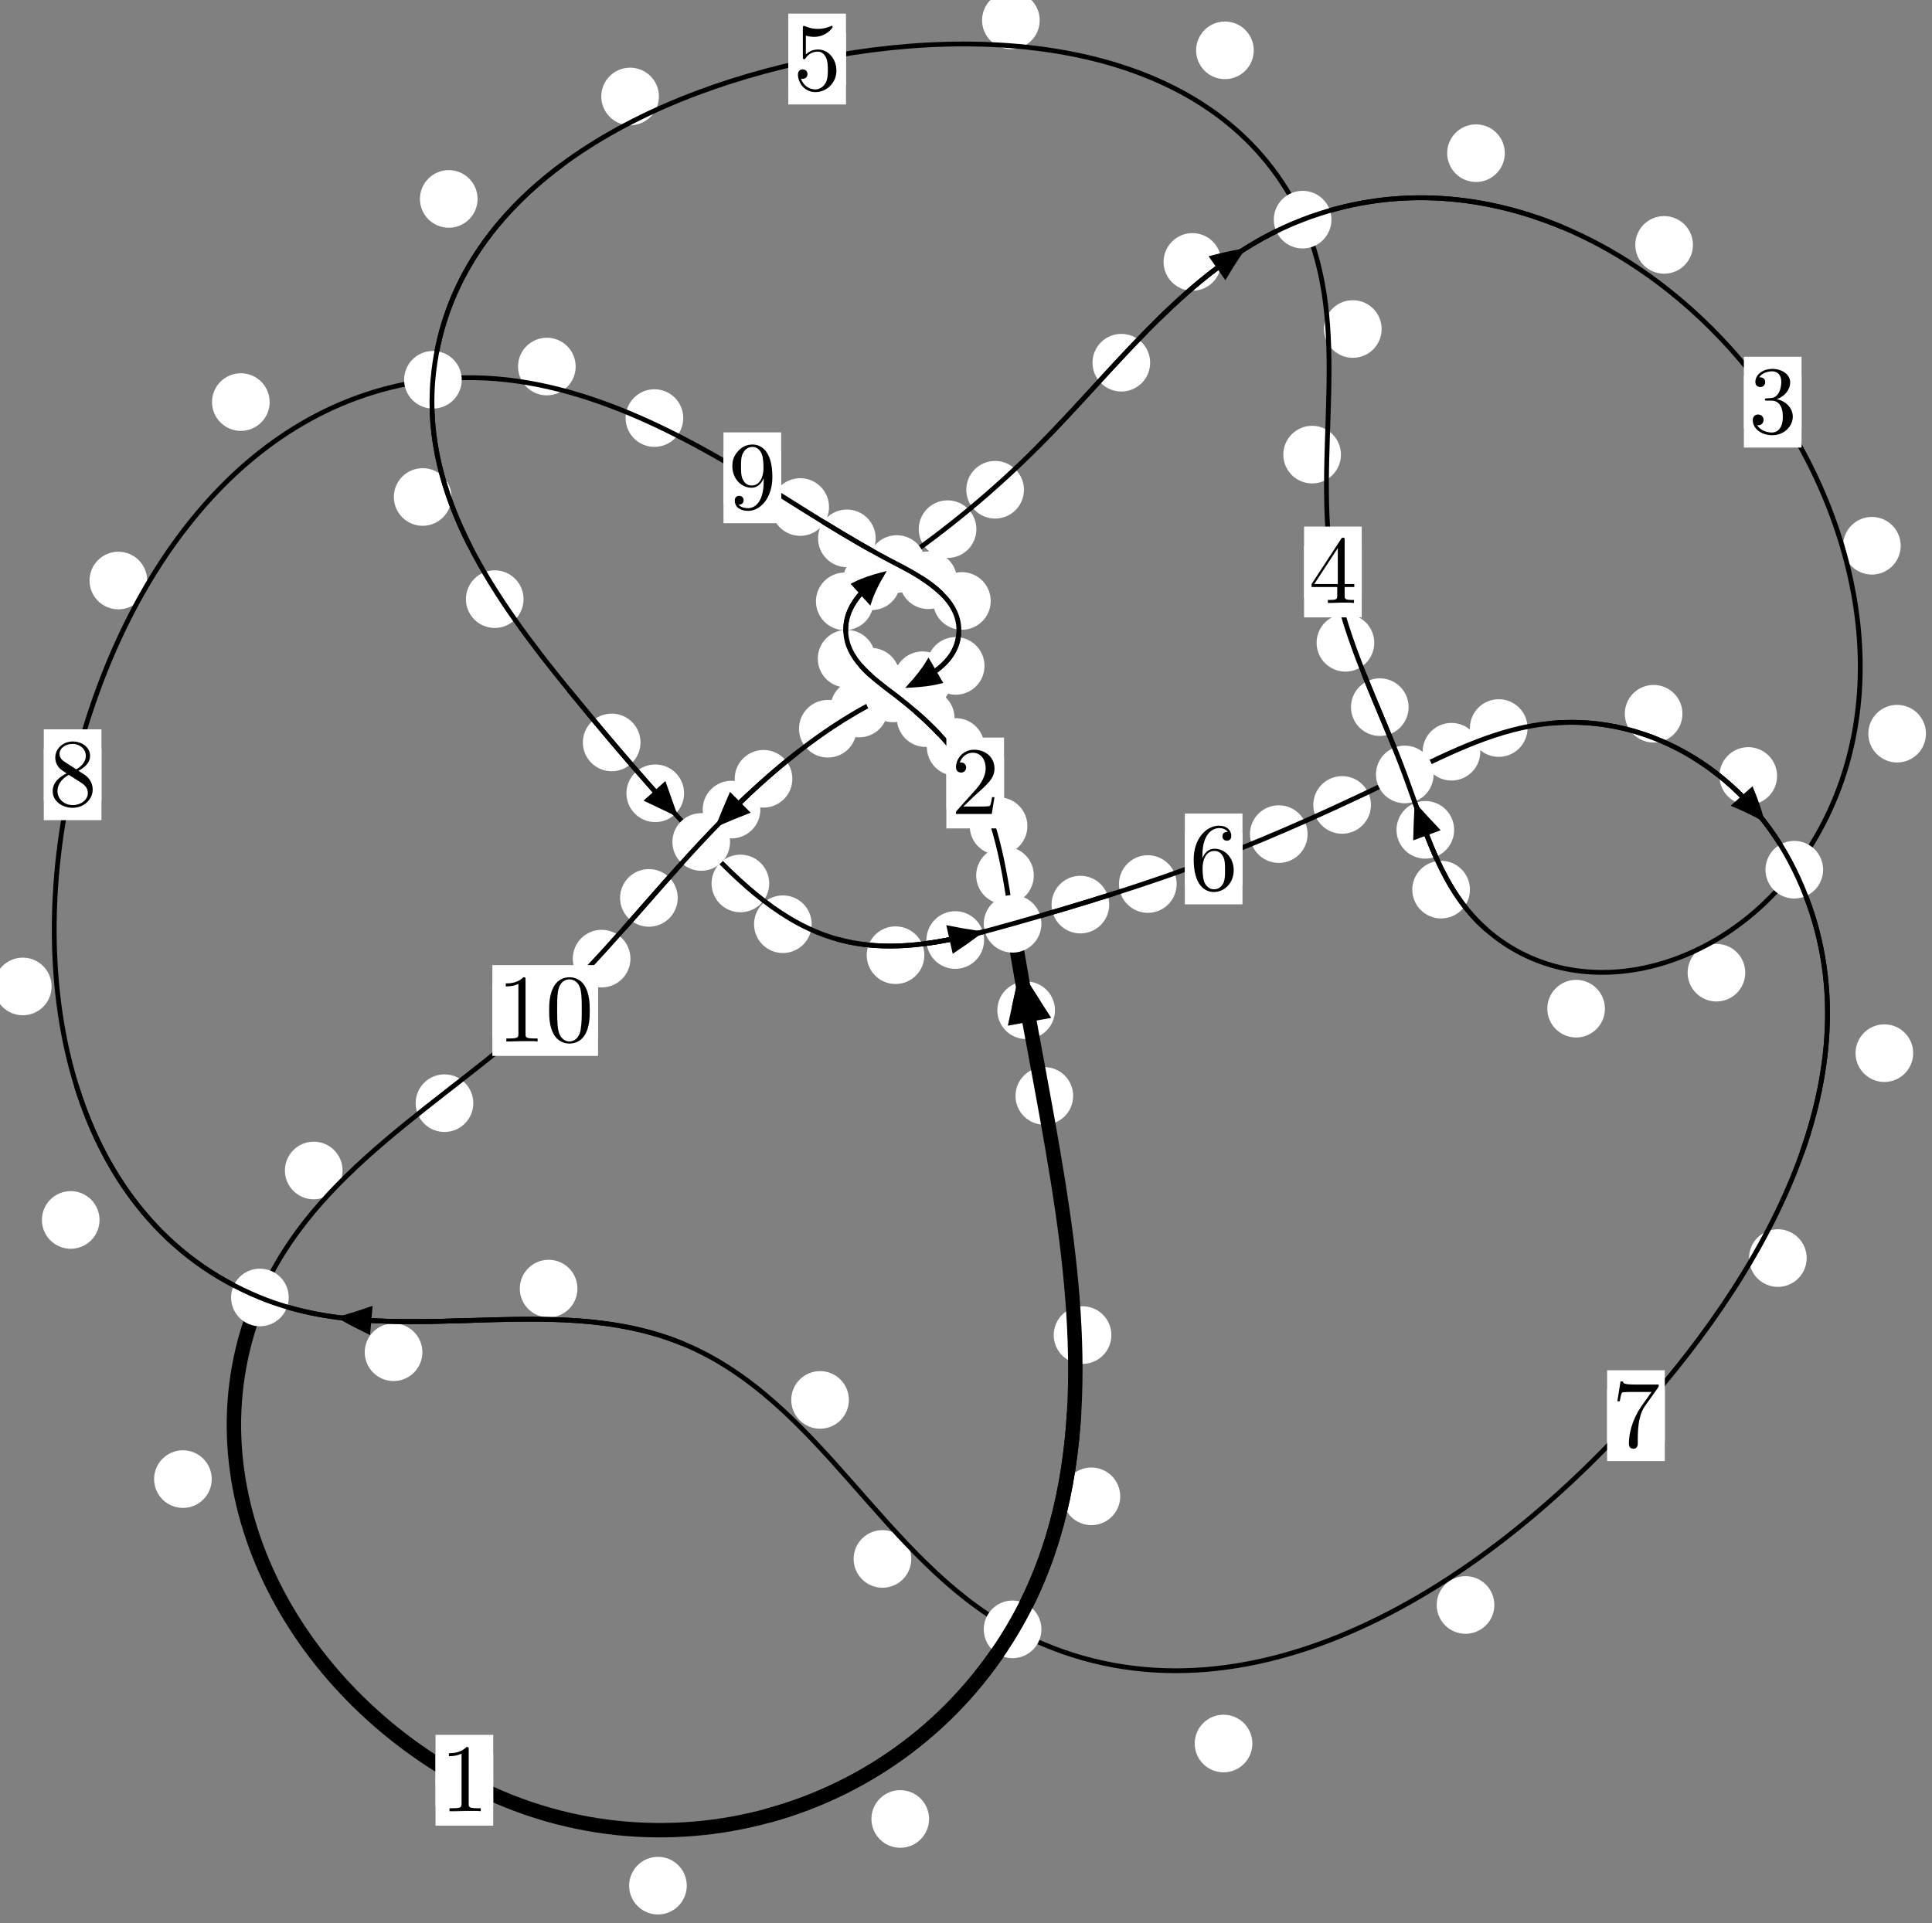 <?xml version="1.0"?>
<!-- Created by MetaPost 1.999 on 2021.07.06:0014 -->
<svg version="1.1" xmlns="http://www.w3.org/2000/svg" xmlns:xlink="http://www.w3.org/1999/xlink" width="200.339" height="199.457" viewBox="0 0 200.339 199.457">
<rect x="0" y="0" width="200.339" height="199.457" fill="#808080" stroke="none"/>
<!-- Original BoundingBox: -105.626114 -29.572830 94.712952 169.884521 -->
  <defs>
    <g transform="scale(0.01,0.01)" id="GLYPHcmr10_48">
      <path style="fill-rule: evenodd;" d="M460 -320C460 -400,455 -480,420 -554C374 -650,292 -666,250 -666C190 -666,117 -640,76 -547C44 -478,39 -400,39 -320C39 -245,43 -155,84 -79C127 2,200 22,249 22C303 22,379 1,423 -94C455 -163,460 -241,460 -320M249 -0C210 -0,151 -25,133 -121C122 -181,122 -273,122 -332C122 -396,122 -462,130 -516C149 -635,224 -644,249 -644C282 -644,348 -626,367 -527C377 -471,377 -395,377 -332C377 -257,377 -189,366 -125C351 -30,294 -0,249 -0"></path>
    </g>
    <g transform="scale(0.01,0.01)" id="GLYPHcmr10_49">
      <path style="fill-rule: evenodd;" d="M294 -640C294 -664,294 -666,271 -666C209 -602,121 -602,89 -602L89 -571C109 -571,168 -571,220 -597L220 -79C220 -43,217 -31,127 -31L95 -31L95 -0L257 -0L130 -3L217 -3L257 -3L297 -3L384 -3L419 -0L419 -31L387 -31C297 -31,294 -42,294 -79"></path>
    </g>
    <g transform="scale(0.01,0.01)" id="GLYPHcmr10_50">
      <path style="fill-rule: evenodd;" d="M127 -77L233 -180C389 -318,449 -372,449 -472C449 -586,359 -666,237 -666C124 -666,50 -574,50 -485C50 -429,100 -429,103 -429C120 -429,155 -441,155 -482C155 -508,137 -534,102 -534C94 -534,92 -534,89 -533C112 -598,166 -635,224 -635C315 -635,358 -554,358 -472C358 -392,308 -313,253 -251L61 -37C50 -26,50 -24,50 -0L421 -0L449 -174L424 -174C419 -144,412 -100,402 -85C395 -77,329 -77,307 -77"></path>
    </g>
    <g transform="scale(0.01,0.01)" id="GLYPHcmr10_51">
      <path style="fill-rule: evenodd;" d="M290 -352C372 -379,430 -449,430 -528C430 -610,342 -666,246 -666C145 -666,69 -606,69 -530C69 -497,91 -478,120 -478C151 -478,171 -500,171 -529C171 -579,124 -579,109 -579C140 -628,206 -641,242 -641C283 -641,338 -619,338 -529C338 -517,336 -459,310 -415C280 -367,246 -364,221 -363C213 -362,189 -360,182 -360C174 -359,167 -358,167 -348C167 -337,174 -337,191 -337L235 -337C317 -337,354 -269,354 -171C354 -35,285 -6,241 -6C198 -6,123 -23,88 -82C123 -77,154 -99,154 -137C154 -173,127 -193,98 -193C74 -193,42 -179,42 -135C42 -44,135 22,244 22C366 22,457 -69,457 -171C457 -253,394 -331,290 -352"></path>
    </g>
    <g transform="scale(0.01,0.01)" id="GLYPHcmr10_52">
      <path style="fill-rule: evenodd;" d="M294 -165L294 -78C294 -42,292 -31,218 -31L197 -31L197 -0L332 -0L238 -3L290 -3L332 -3L374 -3L427 -3L468 -0L468 -31L447 -31C373 -31,371 -42,371 -78L371 -165L471 -165L471 -196L371 -196L371 -651C371 -671,371 -677,355 -677C346 -677,343 -677,335 -665L28 -196L28 -165M300 -196L56 -196L300 -569"></path>
    </g>
    <g transform="scale(0.01,0.01)" id="GLYPHcmr10_53">
      <path style="fill-rule: evenodd;" d="M449 -201C449 -320,367 -420,259 -420C211 -420,168 -404,132 -369L132 -564C152 -558,185 -551,217 -551C340 -551,410 -642,410 -655C410 -661,407 -666,400 -666C399 -666,397 -666,392 -663C372 -654,323 -634,256 -634C216 -634,170 -641,123 -662C115 -665,113 -665,111 -665C101 -665,101 -657,101 -641L101 -345C101 -327,101 -319,115 -319C122 -319,124 -322,128 -328C139 -344,176 -398,257 -398C309 -398,334 -352,342 -334C358 -297,360 -258,360 -208C360 -173,360 -113,336 -71C312 -32,275 -6,229 -6C156 -6,99 -59,82 -118C85 -117,88 -116,99 -116C132 -116,149 -141,149 -165C149 -189,132 -214,99 -214C85 -214,50 -207,50 -161C50 -75,119 22,231 22C347 22,449 -74,449 -201"></path>
    </g>
    <g transform="scale(0.01,0.01)" id="GLYPHcmr10_54">
      <path style="fill-rule: evenodd;" d="M132 -328L132 -352C132 -605,256 -641,307 -641C331 -641,373 -635,395 -601C380 -601,340 -601,340 -556C340 -525,364 -510,386 -510C402 -510,432 -519,432 -558C432 -618,388 -666,305 -666C177 -666,42 -537,42 -316C42 -49,158 22,251 22C362 22,457 -72,457 -204C457 -331,368 -427,257 -427C189 -427,152 -376,132 -328M251 -6C188 -6,158 -66,152 -81C134 -128,134 -208,134 -226C134 -304,166 -404,256 -404C272 -404,318 -404,349 -342C367 -305,367 -254,367 -205C367 -157,367 -107,350 -71C320 -11,274 -6,251 -6"></path>
    </g>
    <g transform="scale(0.01,0.01)" id="GLYPHcmr10_55">
      <path style="fill-rule: evenodd;" d="M476 -609C485 -621,485 -623,485 -644L242 -644C120 -644,118 -657,114 -676L89 -676L56 -470L81 -470C84 -486,93 -549,106 -561C113 -567,191 -567,204 -567L411 -567C400 -551,321 -442,299 -409C209 -274,176 -135,176 -33C176 -23,176 22,222 22C268 22,268 -23,268 -33L268 -84C268 -139,271 -194,279 -248C283 -271,297 -357,341 -419"></path>
    </g>
    <g transform="scale(0.01,0.01)" id="GLYPHcmr10_56">
      <path style="fill-rule: evenodd;" d="M163 -457C117 -487,113 -521,113 -538C113 -599,178 -641,249 -641C322 -641,386 -589,386 -517C386 -460,347 -412,287 -377M309 -362C381 -399,430 -451,430 -517C430 -609,341 -666,250 -666C150 -666,69 -592,69 -499C69 -481,71 -436,113 -389C124 -377,161 -352,186 -335C128 -306,42 -250,42 -151C42 -45,144 22,249 22C362 22,457 -61,457 -168C457 -204,446 -249,408 -291C389 -312,373 -322,309 -362M209 -320L332 -242C360 -223,407 -193,407 -132C407 -58,332 -6,250 -6C164 -6,92 -68,92 -151C92 -209,124 -273,209 -320"></path>
    </g>
    <g transform="scale(0.01,0.01)" id="GLYPHcmr10_57">
      <path style="fill-rule: evenodd;" d="M367 -318L367 -286C367 -52,263 -6,205 -6C188 -6,134 -8,107 -42C151 -42,159 -71,159 -88C159 -119,135 -134,113 -134C97 -134,67 -125,67 -86C67 -19,121 22,206 22C335 22,457 -114,457 -329C457 -598,342 -666,253 -666C198 -666,149 -648,106 -603C65 -558,42 -516,42 -441C42 -316,130 -218,242 -218C303 -218,344 -260,367 -318M243 -241C227 -241,181 -241,150 -304C132 -341,132 -391,132 -440C132 -494,132 -541,153 -578C180 -628,218 -641,253 -641C299 -641,332 -607,349 -562C361 -530,365 -467,365 -421C365 -338,331 -241,243 -241"></path>
    </g>
  </defs>
  <path d="M71.215 195.584C71.215 194.791,70.9 194.031,70.339 193.471C69.779 192.91,69.019 192.595,68.226 192.595C67.433 192.595,66.673 192.91,66.113 193.471C65.552 194.031,65.237 194.791,65.237 195.584C65.237 196.377,65.552 197.137,66.113 197.697C66.673 198.258,67.433 198.573,68.226 198.573C69.019 198.573,69.779 198.258,70.339 197.697C70.9 197.137,71.215 196.377,71.215 195.584Z" style="fill: rgb(100%,100%,100%);stroke: none;"></path>
  <path d="M51.141 184.653C51.141 183.86,50.826 183.1,50.265 182.539C49.705 181.979,48.945 181.664,48.152 181.664C47.359 181.664,46.599 181.979,46.039 182.539C45.478 183.1,45.163 183.86,45.163 184.653C45.163 185.445,45.478 186.205,46.039 186.766C46.599 187.326,47.359 187.641,48.152 187.641C48.945 187.641,49.705 187.326,50.265 186.766C50.826 186.205,51.141 185.445,51.141 184.653Z" style="fill: rgb(100%,100%,100%);stroke: none;"></path>
  <path d="M116.162 155.202C116.162 154.41,115.847 153.649,115.286 153.089C114.726 152.529,113.966 152.214,113.173 152.214C112.38 152.214,111.62 152.529,111.06 153.089C110.499 153.649,110.184 154.41,110.184 155.202C110.184 155.995,110.499 156.755,111.06 157.316C111.62 157.876,112.38 158.191,113.173 158.191C113.966 158.191,114.726 157.876,115.286 157.316C115.847 156.755,116.162 155.995,116.162 155.202Z" style="fill: rgb(100%,100%,100%);stroke: none;"></path>
  <path d="M96.34 188.666C96.34 187.873,96.025 187.113,95.464 186.553C94.904 185.992,94.144 185.677,93.351 185.677C92.558 185.677,91.798 185.992,91.238 186.553C90.677 187.113,90.362 187.873,90.362 188.666C90.362 189.459,90.677 190.219,91.238 190.779C91.798 191.34,92.558 191.655,93.351 191.655C94.144 191.655,94.904 191.34,95.464 190.779C96.025 190.219,96.34 189.459,96.34 188.666Z" style="fill: rgb(100%,100%,100%);stroke: none;"></path>
  <path d="M111.28 113.669C111.28 112.877,110.965 112.117,110.405 111.556C109.844 110.996,109.084 110.681,108.291 110.681C107.499 110.681,106.739 110.996,106.178 111.556C105.618 112.117,105.303 112.877,105.303 113.669C105.303 114.462,105.618 115.222,106.178 115.783C106.739 116.343,107.499 116.658,108.291 116.658C109.084 116.658,109.844 116.343,110.405 115.783C110.965 115.222,111.28 114.462,111.28 113.669Z" style="fill: rgb(100%,100%,100%);stroke: none;"></path>
  <path d="M115.244 138.477C115.244 137.684,114.929 136.924,114.368 136.364C113.808 135.803,113.048 135.488,112.255 135.488C111.462 135.488,110.702 135.803,110.142 136.364C109.581 136.924,109.266 137.684,109.266 138.477C109.266 139.27,109.581 140.03,110.142 140.59C110.702 141.151,111.462 141.466,112.255 141.466C113.048 141.466,113.808 141.151,114.368 140.59C114.929 140.03,115.244 139.27,115.244 138.477Z" style="fill: rgb(100%,100%,100%);stroke: none;"></path>
  <path d="M107.202 90.805C107.202 90.013,106.887 89.253,106.327 88.692C105.766 88.132,105.006 87.817,104.214 87.817C103.421 87.817,102.661 88.132,102.1 88.692C101.54 89.253,101.225 90.013,101.225 90.805C101.225 91.598,101.54 92.358,102.1 92.919C102.661 93.479,103.421 93.794,104.214 93.794C105.006 93.794,105.766 93.479,106.327 92.919C106.887 92.358,107.202 91.598,107.202 90.805Z" style="fill: rgb(100%,100%,100%);stroke: none;"></path>
  <path d="M109.395 104.785C109.395 103.992,109.08 103.232,108.52 102.672C107.96 102.111,107.199 101.796,106.407 101.796C105.614 101.796,104.854 102.111,104.293 102.672C103.733 103.232,103.418 103.992,103.418 104.785C103.418 105.578,103.733 106.338,104.293 106.898C104.854 107.459,105.614 107.774,106.407 107.774C107.199 107.774,107.96 107.459,108.52 106.898C109.08 106.338,109.395 105.578,109.395 104.785Z" style="fill: rgb(100%,100%,100%);stroke: none;"></path>
  <path d="M102.084 77.475C102.084 76.682,101.769 75.922,101.209 75.361C100.648 74.801,99.888 74.486,99.095 74.486C98.303 74.486,97.542 74.801,96.982 75.361C96.422 75.922,96.107 76.682,96.107 77.475C96.107 78.267,96.422 79.027,96.982 79.588C97.542 80.148,98.303 80.463,99.095 80.463C99.888 80.463,100.648 80.148,101.209 79.588C101.769 79.027,102.084 78.267,102.084 77.475Z" style="fill: rgb(100%,100%,100%);stroke: none;"></path>
  <path d="M106.535 85.683C106.535 84.89,106.22 84.13,105.66 83.57C105.099 83.009,104.339 82.694,103.547 82.694C102.754 82.694,101.994 83.009,101.433 83.57C100.873 84.13,100.558 84.89,100.558 85.683C100.558 86.476,100.873 87.236,101.433 87.796C101.994 88.357,102.754 88.672,103.547 88.672C104.339 88.672,105.099 88.357,105.66 87.796C106.22 87.236,106.535 86.476,106.535 85.683Z" style="fill: rgb(100%,100%,100%);stroke: none;"></path>
  <path d="M93.304 70.186C93.304 69.394,92.989 68.634,92.429 68.073C91.868 67.513,91.108 67.198,90.316 67.198C89.523 67.198,88.763 67.513,88.202 68.073C87.642 68.634,87.327 69.394,87.327 70.186C87.327 70.979,87.642 71.739,88.202 72.3C88.763 72.86,89.523 73.175,90.316 73.175C91.108 73.175,91.868 72.86,92.429 72.3C92.989 71.739,93.304 70.979,93.304 70.186Z" style="fill: rgb(100%,100%,100%);stroke: none;"></path>
  <path d="M98.98 74.486C98.98 73.693,98.665 72.933,98.105 72.373C97.544 71.812,96.784 71.497,95.992 71.497C95.199 71.497,94.439 71.812,93.878 72.373C93.318 72.933,93.003 73.693,93.003 74.486C93.003 75.279,93.318 76.039,93.878 76.599C94.439 77.16,95.199 77.475,95.992 77.475C96.784 77.475,97.544 77.16,98.105 76.599C98.665 76.039,98.98 75.279,98.98 74.486Z" style="fill: rgb(100%,100%,100%);stroke: none;"></path>
  <path d="M90.587 62.374C90.587 61.582,90.272 60.822,89.712 60.261C89.151 59.701,88.391 59.386,87.598 59.386C86.806 59.386,86.046 59.701,85.485 60.261C84.925 60.822,84.61 61.582,84.61 62.374C84.61 63.167,84.925 63.927,85.485 64.488C86.046 65.048,86.806 65.363,87.598 65.363C88.391 65.363,89.151 65.048,89.712 64.488C90.272 63.927,90.587 63.167,90.587 62.374Z" style="fill: rgb(100%,100%,100%);stroke: none;"></path>
  <path d="M90.778 68.319C90.778 67.527,90.464 66.766,89.903 66.206C89.343 65.645,88.582 65.33,87.79 65.33C86.997 65.33,86.237 65.645,85.676 66.206C85.116 66.766,84.801 67.527,84.801 68.319C84.801 69.112,85.116 69.872,85.676 70.433C86.237 70.993,86.997 71.308,87.79 71.308C88.582 71.308,89.343 70.993,89.903 70.433C90.464 69.872,90.778 69.112,90.778 68.319Z" style="fill: rgb(100%,100%,100%);stroke: none;"></path>
  <path d="M101.247 54.886C101.247 54.093,100.932 53.333,100.372 52.772C99.811 52.212,99.051 51.897,98.258 51.897C97.466 51.897,96.706 52.212,96.145 52.772C95.585 53.333,95.27 54.093,95.27 54.886C95.27 55.678,95.585 56.438,96.145 56.999C96.706 57.559,97.466 57.874,98.258 57.874C99.051 57.874,99.811 57.559,100.372 56.999C100.932 56.438,101.247 55.678,101.247 54.886Z" style="fill: rgb(100%,100%,100%);stroke: none;"></path>
  <path d="M93.372 60.292C93.372 59.499,93.057 58.739,92.497 58.179C91.936 57.618,91.176 57.303,90.383 57.303C89.591 57.303,88.83 57.618,88.27 58.179C87.709 58.739,87.395 59.499,87.395 60.292C87.395 61.085,87.709 61.845,88.27 62.405C88.83 62.966,89.591 63.281,90.383 63.281C91.176 63.281,91.936 62.966,92.497 62.405C93.057 61.845,93.372 61.085,93.372 60.292Z" style="fill: rgb(100%,100%,100%);stroke: none;"></path>
  <path d="M119.264 37.621C119.264 36.828,118.949 36.068,118.388 35.507C117.828 34.947,117.068 34.632,116.275 34.632C115.482 34.632,114.722 34.947,114.162 35.507C113.601 36.068,113.286 36.828,113.286 37.621C113.286 38.413,113.601 39.173,114.162 39.734C114.722 40.294,115.482 40.609,116.275 40.609C117.068 40.609,117.828 40.294,118.388 39.734C118.949 39.173,119.264 38.413,119.264 37.621Z" style="fill: rgb(100%,100%,100%);stroke: none;"></path>
  <path d="M106.178 50.798C106.178 50.005,105.863 49.245,105.302 48.685C104.742 48.124,103.982 47.809,103.189 47.809C102.396 47.809,101.636 48.124,101.076 48.685C100.515 49.245,100.2 50.005,100.2 50.798C100.2 51.591,100.515 52.351,101.076 52.911C101.636 53.472,102.396 53.787,103.189 53.787C103.982 53.787,104.742 53.472,105.302 52.911C105.863 52.351,106.178 51.591,106.178 50.798Z" style="fill: rgb(100%,100%,100%);stroke: none;"></path>
  <path d="M156.043 15.889C156.043 15.096,155.728 14.336,155.167 13.775C154.607 13.215,153.847 12.9,153.054 12.9C152.261 12.9,151.501 13.215,150.941 13.775C150.38 14.336,150.065 15.096,150.065 15.889C150.065 16.681,150.38 17.442,150.941 18.002C151.501 18.563,152.261 18.877,153.054 18.877C153.847 18.877,154.607 18.563,155.167 18.002C155.728 17.442,156.043 16.681,156.043 15.889Z" style="fill: rgb(100%,100%,100%);stroke: none;"></path>
  <path d="M126.635 27.167C126.635 26.374,126.32 25.614,125.759 25.054C125.199 24.493,124.439 24.178,123.646 24.178C122.853 24.178,122.093 24.493,121.533 25.054C120.972 25.614,120.657 26.374,120.657 27.167C120.657 27.96,120.972 28.72,121.533 29.28C122.093 29.841,122.853 30.156,123.646 30.156C124.439 30.156,125.199 29.841,125.759 29.28C126.32 28.72,126.635 27.96,126.635 27.167Z" style="fill: rgb(100%,100%,100%);stroke: none;"></path>
  <path d="M197.093 56.606C197.093 55.814,196.778 55.053,196.218 54.493C195.657 53.932,194.897 53.617,194.104 53.617C193.312 53.617,192.552 53.932,191.991 54.493C191.431 55.053,191.116 55.814,191.116 56.606C191.116 57.399,191.431 58.159,191.991 58.72C192.552 59.28,193.312 59.595,194.104 59.595C194.897 59.595,195.657 59.28,196.218 58.72C196.778 58.159,197.093 57.399,197.093 56.606Z" style="fill: rgb(100%,100%,100%);stroke: none;"></path>
  <path d="M175.549 25.4C175.549 24.608,175.235 23.848,174.674 23.287C174.114 22.727,173.353 22.412,172.561 22.412C171.768 22.412,171.008 22.727,170.447 23.287C169.887 23.848,169.572 24.608,169.572 25.4C169.572 26.193,169.887 26.953,170.447 27.514C171.008 28.074,171.768 28.389,172.561 28.389C173.353 28.389,174.114 28.074,174.674 27.514C175.235 26.953,175.549 26.193,175.549 25.4Z" style="fill: rgb(100%,100%,100%);stroke: none;"></path>
  <path d="M180.975 100.888C180.975 100.095,180.661 99.335,180.1 98.774C179.54 98.214,178.779 97.899,177.987 97.899C177.194 97.899,176.434 98.214,175.873 98.774C175.313 99.335,174.998 100.095,174.998 100.888C174.998 101.68,175.313 102.44,175.873 103.001C176.434 103.561,177.194 103.876,177.987 103.876C178.779 103.876,179.54 103.561,180.1 103.001C180.661 102.44,180.975 101.68,180.975 100.888Z" style="fill: rgb(100%,100%,100%);stroke: none;"></path>
  <path d="M199.713 76.097C199.713 75.305,199.398 74.545,198.838 73.984C198.277 73.424,197.517 73.109,196.724 73.109C195.932 73.109,195.171 73.424,194.611 73.984C194.05 74.545,193.735 75.305,193.735 76.097C193.735 76.89,194.05 77.65,194.611 78.211C195.171 78.771,195.932 79.086,196.724 79.086C197.517 79.086,198.277 78.771,198.838 78.211C199.398 77.65,199.713 76.89,199.713 76.097Z" style="fill: rgb(100%,100%,100%);stroke: none;"></path>
  <path d="M152.425 92.275C152.425 91.482,152.111 90.722,151.55 90.161C150.99 89.601,150.229 89.286,149.437 89.286C148.644 89.286,147.884 89.601,147.323 90.161C146.763 90.722,146.448 91.482,146.448 92.275C146.448 93.067,146.763 93.827,147.323 94.388C147.884 94.948,148.644 95.263,149.437 95.263C150.229 95.263,150.99 94.948,151.55 94.388C152.111 93.827,152.425 93.067,152.425 92.275Z" style="fill: rgb(100%,100%,100%);stroke: none;"></path>
  <path d="M166.424 104.622C166.424 103.829,166.109 103.069,165.549 102.509C164.988 101.948,164.228 101.633,163.436 101.633C162.643 101.633,161.883 101.948,161.322 102.509C160.762 103.069,160.447 103.829,160.447 104.622C160.447 105.415,160.762 106.175,161.322 106.735C161.883 107.296,162.643 107.611,163.436 107.611C164.228 107.611,164.988 107.296,165.549 106.735C166.109 106.175,166.424 105.415,166.424 104.622Z" style="fill: rgb(100%,100%,100%);stroke: none;"></path>
  <path d="M146.067 73.345C146.067 72.552,145.752 71.792,145.192 71.231C144.631 70.671,143.871 70.356,143.079 70.356C142.286 70.356,141.526 70.671,140.965 71.231C140.405 71.792,140.09 72.552,140.09 73.345C140.09 74.137,140.405 74.898,140.965 75.458C141.526 76.018,142.286 76.333,143.079 76.333C143.871 76.333,144.631 76.018,145.192 75.458C145.752 74.898,146.067 74.137,146.067 73.345Z" style="fill: rgb(100%,100%,100%);stroke: none;"></path>
  <path d="M150.788 86.073C150.788 85.28,150.473 84.52,149.912 83.96C149.352 83.399,148.592 83.084,147.799 83.084C147.006 83.084,146.246 83.399,145.686 83.96C145.125 84.52,144.81 85.28,144.81 86.073C144.81 86.866,145.125 87.626,145.686 88.186C146.246 88.747,147.006 89.062,147.799 89.062C148.592 89.062,149.352 88.747,149.912 88.186C150.473 87.626,150.788 86.866,150.788 86.073Z" style="fill: rgb(100%,100%,100%);stroke: none;"></path>
  <path d="M139.05 47.154C139.05 46.361,138.735 45.601,138.175 45.041C137.614 44.48,136.854 44.165,136.062 44.165C135.269 44.165,134.509 44.48,133.948 45.041C133.388 45.601,133.073 46.361,133.073 47.154C133.073 47.947,133.388 48.707,133.948 49.267C134.509 49.828,135.269 50.143,136.062 50.143C136.854 50.143,137.614 49.828,138.175 49.267C138.735 48.707,139.05 47.947,139.05 47.154Z" style="fill: rgb(100%,100%,100%);stroke: none;"></path>
  <path d="M142.503 66.673C142.503 65.88,142.188 65.12,141.627 64.56C141.067 63.999,140.307 63.684,139.514 63.684C138.721 63.684,137.961 63.999,137.401 64.56C136.84 65.12,136.525 65.88,136.525 66.673C136.525 67.466,136.84 68.226,137.401 68.786C137.961 69.347,138.721 69.662,139.514 69.662C140.307 69.662,141.067 69.347,141.627 68.786C142.188 68.226,142.503 67.466,142.503 66.673Z" style="fill: rgb(100%,100%,100%);stroke: none;"></path>
  <path d="M130.009 5.221C130.009 4.428,129.694 3.668,129.134 3.107C128.573 2.547,127.813 2.232,127.02 2.232C126.228 2.232,125.467 2.547,124.907 3.107C124.346 3.668,124.031 4.428,124.031 5.221C124.031 6.013,124.346 6.773,124.907 7.334C125.467 7.894,126.228 8.209,127.02 8.209C127.813 8.209,128.573 7.894,129.134 7.334C129.694 6.773,130.009 6.013,130.009 5.221Z" style="fill: rgb(100%,100%,100%);stroke: none;"></path>
  <path d="M143.269 34.127C143.269 33.334,142.954 32.574,142.394 32.013C141.833 31.453,141.073 31.138,140.281 31.138C139.488 31.138,138.728 31.453,138.167 32.013C137.607 32.574,137.292 33.334,137.292 34.127C137.292 34.919,137.607 35.679,138.167 36.24C138.728 36.8,139.488 37.115,140.281 37.115C141.073 37.115,141.833 36.8,142.394 36.24C142.954 35.679,143.269 34.919,143.269 34.127Z" style="fill: rgb(100%,100%,100%);stroke: none;"></path>
  <path d="M68.327 10.007C68.327 9.214,68.012 8.454,67.452 7.894C66.891 7.333,66.131 7.018,65.338 7.018C64.546 7.018,63.786 7.333,63.225 7.894C62.665 8.454,62.35 9.214,62.35 10.007C62.35 10.8,62.665 11.56,63.225 12.12C63.786 12.681,64.546 12.996,65.338 12.996C66.131 12.996,66.891 12.681,67.452 12.12C68.012 11.56,68.327 10.8,68.327 10.007Z" style="fill: rgb(100%,100%,100%);stroke: none;"></path>
  <path d="M107.813 2.104C107.813 1.312,107.498 0.551,106.937 -0.009C106.377 -0.57,105.617 -0.885,104.824 -0.885C104.031 -0.885,103.271 -0.57,102.711 -0.009C102.15 0.551,101.835 1.312,101.835 2.104C101.835 2.897,102.15 3.657,102.711 4.218C103.271 4.778,104.031 5.093,104.824 5.093C105.617 5.093,106.377 4.778,106.937 4.218C107.498 3.657,107.813 2.897,107.813 2.104Z" style="fill: rgb(100%,100%,100%);stroke: none;"></path>
  <path d="M46.817 51.548C46.817 50.755,46.502 49.995,45.942 49.435C45.381 48.874,44.621 48.559,43.829 48.559C43.036 48.559,42.276 48.874,41.715 49.435C41.155 49.995,40.84 50.755,40.84 51.548C40.84 52.341,41.155 53.101,41.715 53.661C42.276 54.222,43.036 54.537,43.829 54.537C44.621 54.537,45.381 54.222,45.942 53.661C46.502 53.101,46.817 52.341,46.817 51.548Z" style="fill: rgb(100%,100%,100%);stroke: none;"></path>
  <path d="M49.523 20.633C49.523 19.841,49.208 19.08,48.647 18.52C48.087 17.96,47.327 17.645,46.534 17.645C45.741 17.645,44.981 17.96,44.421 18.52C43.86 19.08,43.545 19.841,43.545 20.633C43.545 21.426,43.86 22.186,44.421 22.747C44.981 23.307,45.741 23.622,46.534 23.622C47.327 23.622,48.087 23.307,48.647 22.747C49.208 22.186,49.523 21.426,49.523 20.633Z" style="fill: rgb(100%,100%,100%);stroke: none;"></path>
  <path d="M66.417 77.007C66.417 76.214,66.102 75.454,65.541 74.894C64.981 74.333,64.221 74.018,63.428 74.018C62.635 74.018,61.875 74.333,61.315 74.894C60.754 75.454,60.439 76.214,60.439 77.007C60.439 77.8,60.754 78.56,61.315 79.12C61.875 79.681,62.635 79.996,63.428 79.996C64.221 79.996,64.981 79.681,65.541 79.12C66.102 78.56,66.417 77.8,66.417 77.007Z" style="fill: rgb(100%,100%,100%);stroke: none;"></path>
  <path d="M54.291 62.145C54.291 61.352,53.976 60.592,53.415 60.031C52.855 59.471,52.095 59.156,51.302 59.156C50.509 59.156,49.749 59.471,49.189 60.031C48.628 60.592,48.313 61.352,48.313 62.145C48.313 62.937,48.628 63.697,49.189 64.258C49.749 64.818,50.509 65.133,51.302 65.133C52.095 65.133,52.855 64.818,53.415 64.258C53.976 63.697,54.291 62.937,54.291 62.145Z" style="fill: rgb(100%,100%,100%);stroke: none;"></path>
  <path d="M79.764 91.634C79.764 90.841,79.449 90.081,78.888 89.52C78.328 88.96,77.568 88.645,76.775 88.645C75.982 88.645,75.222 88.96,74.662 89.52C74.101 90.081,73.786 90.841,73.786 91.634C73.786 92.426,74.101 93.187,74.662 93.747C75.222 94.307,75.982 94.622,76.775 94.622C77.568 94.622,78.328 94.307,78.888 93.747C79.449 93.187,79.764 92.426,79.764 91.634Z" style="fill: rgb(100%,100%,100%);stroke: none;"></path>
  <path d="M70.936 82.281C70.936 81.488,70.621 80.728,70.061 80.168C69.501 79.607,68.74 79.292,67.948 79.292C67.155 79.292,66.395 79.607,65.834 80.168C65.274 80.728,64.959 81.488,64.959 82.281C64.959 83.074,65.274 83.834,65.834 84.394C66.395 84.955,67.155 85.27,67.948 85.27C68.74 85.27,69.501 84.955,70.061 84.394C70.621 83.834,70.936 83.074,70.936 82.281Z" style="fill: rgb(100%,100%,100%);stroke: none;"></path>
  <path d="M95.851 99.075C95.851 98.282,95.536 97.522,94.976 96.962C94.415 96.401,93.655 96.086,92.863 96.086C92.07 96.086,91.31 96.401,90.749 96.962C90.189 97.522,89.874 98.282,89.874 99.075C89.874 99.868,90.189 100.628,90.749 101.188C91.31 101.749,92.07 102.064,92.863 102.064C93.655 102.064,94.415 101.749,94.976 101.188C95.536 100.628,95.851 99.868,95.851 99.075Z" style="fill: rgb(100%,100%,100%);stroke: none;"></path>
  <path d="M84.169 95.86C84.169 95.068,83.854 94.308,83.293 93.747C82.733 93.187,81.973 92.872,81.18 92.872C80.387 92.872,79.627 93.187,79.067 93.747C78.506 94.308,78.191 95.068,78.191 95.86C78.191 96.653,78.506 97.413,79.067 97.974C79.627 98.534,80.387 98.849,81.18 98.849C81.973 98.849,82.733 98.534,83.293 97.974C83.854 97.413,84.169 96.653,84.169 95.86Z" style="fill: rgb(100%,100%,100%);stroke: none;"></path>
  <path d="M115.019 93.827C115.019 93.035,114.704 92.274,114.143 91.714C113.583 91.153,112.823 90.839,112.03 90.839C111.237 90.839,110.477 91.153,109.917 91.714C109.356 92.274,109.041 93.035,109.041 93.827C109.041 94.62,109.356 95.38,109.917 95.941C110.477 96.501,111.237 96.816,112.03 96.816C112.823 96.816,113.583 96.501,114.143 95.941C114.704 95.38,115.019 94.62,115.019 93.827Z" style="fill: rgb(100%,100%,100%);stroke: none;"></path>
  <path d="M102.045 97.502C102.045 96.709,101.73 95.949,101.169 95.389C100.609 94.828,99.849 94.513,99.056 94.513C98.263 94.513,97.503 94.828,96.943 95.389C96.382 95.949,96.067 96.709,96.067 97.502C96.067 98.295,96.382 99.055,96.943 99.615C97.503 100.176,98.263 100.491,99.056 100.491C99.849 100.491,100.609 100.176,101.169 99.615C101.73 99.055,102.045 98.295,102.045 97.502Z" style="fill: rgb(100%,100%,100%);stroke: none;"></path>
  <path d="M135.592 86.516C135.592 85.723,135.277 84.963,134.717 84.402C134.156 83.842,133.396 83.527,132.603 83.527C131.811 83.527,131.05 83.842,130.49 84.402C129.93 84.963,129.615 85.723,129.615 86.516C129.615 87.308,129.93 88.069,130.49 88.629C131.05 89.19,131.811 89.504,132.603 89.504C133.396 89.504,134.156 89.19,134.717 88.629C135.277 88.069,135.592 87.308,135.592 86.516Z" style="fill: rgb(100%,100%,100%);stroke: none;"></path>
  <path d="M122.012 91.694C122.012 90.901,121.697 90.141,121.137 89.581C120.576 89.02,119.816 88.705,119.023 88.705C118.231 88.705,117.47 89.02,116.91 89.581C116.349 90.141,116.034 90.901,116.034 91.694C116.034 92.487,116.349 93.247,116.91 93.807C117.47 94.368,118.231 94.683,119.023 94.683C119.816 94.683,120.576 94.368,121.137 93.807C121.697 93.247,122.012 92.487,122.012 91.694Z" style="fill: rgb(100%,100%,100%);stroke: none;"></path>
  <path d="M153.499 77.972C153.499 77.179,153.184 76.419,152.623 75.858C152.063 75.298,151.303 74.983,150.51 74.983C149.717 74.983,148.957 75.298,148.397 75.858C147.836 76.419,147.521 77.179,147.521 77.972C147.521 78.764,147.836 79.525,148.397 80.085C148.957 80.645,149.717 80.96,150.51 80.96C151.303 80.96,152.063 80.645,152.623 80.085C153.184 79.525,153.499 78.764,153.499 77.972Z" style="fill: rgb(100%,100%,100%);stroke: none;"></path>
  <path d="M142.16 83.49C142.16 82.697,141.845 81.937,141.284 81.377C140.724 80.816,139.964 80.501,139.171 80.501C138.378 80.501,137.618 80.816,137.057 81.377C136.497 81.937,136.182 82.697,136.182 83.49C136.182 84.283,136.497 85.043,137.057 85.603C137.618 86.164,138.378 86.479,139.171 86.479C139.964 86.479,140.724 86.164,141.284 85.603C141.845 85.043,142.16 84.283,142.16 83.49Z" style="fill: rgb(100%,100%,100%);stroke: none;"></path>
  <path d="M174.461 74.032C174.461 73.239,174.146 72.479,173.586 71.918C173.025 71.358,172.265 71.043,171.472 71.043C170.68 71.043,169.92 71.358,169.359 71.918C168.799 72.479,168.484 73.239,168.484 74.032C168.484 74.824,168.799 75.585,169.359 76.145C169.92 76.705,170.68 77.02,171.472 77.02C172.265 77.02,173.025 76.705,173.586 76.145C174.146 75.585,174.461 74.824,174.461 74.032Z" style="fill: rgb(100%,100%,100%);stroke: none;"></path>
  <path d="M158.401 75.513C158.401 74.721,158.086 73.961,157.525 73.4C156.965 72.84,156.205 72.525,155.412 72.525C154.619 72.525,153.859 72.84,153.299 73.4C152.738 73.961,152.423 74.721,152.423 75.513C152.423 76.306,152.738 77.066,153.299 77.627C153.859 78.187,154.619 78.502,155.412 78.502C156.205 78.502,156.965 78.187,157.525 77.627C158.086 77.066,158.401 76.306,158.401 75.513Z" style="fill: rgb(100%,100%,100%);stroke: none;"></path>
  <path d="M198.389 109.236C198.389 108.443,198.074 107.683,197.513 107.122C196.953 106.562,196.193 106.247,195.4 106.247C194.607 106.247,193.847 106.562,193.287 107.122C192.726 107.683,192.411 108.443,192.411 109.236C192.411 110.028,192.726 110.789,193.287 111.349C193.847 111.91,194.607 112.224,195.4 112.224C196.193 112.224,196.953 111.91,197.513 111.349C198.074 110.789,198.389 110.028,198.389 109.236Z" style="fill: rgb(100%,100%,100%);stroke: none;"></path>
  <path d="M184.274 80.485C184.274 79.692,183.959 78.932,183.398 78.372C182.838 77.811,182.078 77.496,181.285 77.496C180.492 77.496,179.732 77.811,179.172 78.372C178.611 78.932,178.296 79.692,178.296 80.485C178.296 81.278,178.611 82.038,179.172 82.598C179.732 83.159,180.492 83.474,181.285 83.474C182.078 83.474,182.838 83.159,183.398 82.598C183.959 82.038,184.274 81.278,184.274 80.485Z" style="fill: rgb(100%,100%,100%);stroke: none;"></path>
  <path d="M154.957 166.471C154.957 165.679,154.642 164.918,154.081 164.358C153.521 163.797,152.761 163.482,151.968 163.482C151.175 163.482,150.415 163.797,149.855 164.358C149.294 164.918,148.979 165.679,148.979 166.471C148.979 167.264,149.294 168.024,149.855 168.585C150.415 169.145,151.175 169.46,151.968 169.46C152.761 169.46,153.521 169.145,154.081 168.585C154.642 168.024,154.957 167.264,154.957 166.471Z" style="fill: rgb(100%,100%,100%);stroke: none;"></path>
  <path d="M187.344 130.49C187.344 129.697,187.029 128.937,186.469 128.376C185.909 127.816,185.148 127.501,184.356 127.501C183.563 127.501,182.803 127.816,182.242 128.376C181.682 128.937,181.367 129.697,181.367 130.49C181.367 131.282,181.682 132.043,182.242 132.603C182.803 133.164,183.563 133.479,184.356 133.479C185.148 133.479,185.909 133.164,186.469 132.603C187.029 132.043,187.344 131.282,187.344 130.49Z" style="fill: rgb(100%,100%,100%);stroke: none;"></path>
  <path d="M94.495 161.696C94.495 160.903,94.18 160.143,93.62 159.582C93.059 159.022,92.299 158.707,91.507 158.707C90.714 158.707,89.954 159.022,89.393 159.582C88.833 160.143,88.518 160.903,88.518 161.696C88.518 162.488,88.833 163.248,89.393 163.809C89.954 164.369,90.714 164.684,91.507 164.684C92.299 164.684,93.059 164.369,93.62 163.809C94.18 163.248,94.495 162.488,94.495 161.696Z" style="fill: rgb(100%,100%,100%);stroke: none;"></path>
  <path d="M129.864 180.842C129.864 180.049,129.549 179.289,128.988 178.728C128.428 178.168,127.668 177.853,126.875 177.853C126.082 177.853,125.322 178.168,124.762 178.728C124.201 179.289,123.886 180.049,123.886 180.842C123.886 181.634,124.201 182.394,124.762 182.955C125.322 183.515,126.082 183.83,126.875 183.83C127.668 183.83,128.428 183.515,128.988 182.955C129.549 182.394,129.864 181.634,129.864 180.842Z" style="fill: rgb(100%,100%,100%);stroke: none;"></path>
  <path d="M59.878 133.656C59.878 132.864,59.564 132.103,59.003 131.543C58.443 130.983,57.682 130.668,56.89 130.668C56.097 130.668,55.337 130.983,54.776 131.543C54.216 132.103,53.901 132.864,53.901 133.656C53.901 134.449,54.216 135.209,54.776 135.77C55.337 136.33,56.097 136.645,56.89 136.645C57.682 136.645,58.443 136.33,59.003 135.77C59.564 135.209,59.878 134.449,59.878 133.656Z" style="fill: rgb(100%,100%,100%);stroke: none;"></path>
  <path d="M88.026 145.202C88.026 144.409,87.711 143.649,87.151 143.089C86.59 142.528,85.83 142.213,85.038 142.213C84.245 142.213,83.485 142.528,82.924 143.089C82.364 143.649,82.049 144.409,82.049 145.202C82.049 145.995,82.364 146.755,82.924 147.315C83.485 147.876,84.245 148.191,85.038 148.191C85.83 148.191,86.59 147.876,87.151 147.315C87.711 146.755,88.026 145.995,88.026 145.202Z" style="fill: rgb(100%,100%,100%);stroke: none;"></path>
  <path d="M10.321 126.536C10.321 125.743,10.006 124.983,9.446 124.422C8.885 123.862,8.125 123.547,7.332 123.547C6.54 123.547,5.78 123.862,5.219 124.422C4.659 124.983,4.344 125.743,4.344 126.536C4.344 127.328,4.659 128.089,5.219 128.649C5.78 129.21,6.54 129.525,7.332 129.525C8.125 129.525,8.885 129.21,9.446 128.649C10.006 128.089,10.321 127.328,10.321 126.536Z" style="fill: rgb(100%,100%,100%);stroke: none;"></path>
  <path d="M43.799 140.255C43.799 139.463,43.484 138.703,42.924 138.142C42.363 137.582,41.603 137.267,40.81 137.267C40.018 137.267,39.257 137.582,38.697 138.142C38.136 138.703,37.822 139.463,37.822 140.255C37.822 141.048,38.136 141.808,38.697 142.369C39.257 142.929,40.018 143.244,40.81 143.244C41.603 143.244,42.363 142.929,42.924 142.369C43.484 141.808,43.799 141.048,43.799 140.255Z" style="fill: rgb(100%,100%,100%);stroke: none;"></path>
  <path d="M15.261 60.215C15.261 59.422,14.946 58.662,14.386 58.101C13.825 57.541,13.065 57.226,12.272 57.226C11.48 57.226,10.72 57.541,10.159 58.101C9.599 58.662,9.284 59.422,9.284 60.215C9.284 61.007,9.599 61.768,10.159 62.328C10.72 62.889,11.48 63.203,12.272 63.203C13.065 63.203,13.825 62.889,14.386 62.328C14.946 61.768,15.261 61.007,15.261 60.215Z" style="fill: rgb(100%,100%,100%);stroke: none;"></path>
  <path d="M5.351 102.317C5.351 101.524,5.036 100.764,4.476 100.204C3.915 99.643,3.155 99.328,2.363 99.328C1.57 99.328,0.81 99.643,0.249 100.204C-0.311 100.764,-0.626 101.524,-0.626 102.317C-0.626 103.11,-0.311 103.87,0.249 104.43C0.81 104.991,1.57 105.306,2.363 105.306C3.155 105.306,3.915 104.991,4.476 104.43C5.036 103.87,5.351 103.11,5.351 102.317Z" style="fill: rgb(100%,100%,100%);stroke: none;"></path>
  <path d="M59.693 38.019C59.693 37.226,59.378 36.466,58.818 35.905C58.257 35.345,57.497 35.03,56.704 35.03C55.912 35.03,55.151 35.345,54.591 35.905C54.031 36.466,53.716 37.226,53.716 38.019C53.716 38.811,54.031 39.571,54.591 40.132C55.151 40.692,55.912 41.007,56.704 41.007C57.497 41.007,58.257 40.692,58.818 40.132C59.378 39.571,59.693 38.811,59.693 38.019Z" style="fill: rgb(100%,100%,100%);stroke: none;"></path>
  <path d="M27.962 41.704C27.962 40.911,27.647 40.151,27.087 39.591C26.526 39.03,25.766 38.715,24.974 38.715C24.181 38.715,23.421 39.03,22.86 39.591C22.3 40.151,21.985 40.911,21.985 41.704C21.985 42.497,22.3 43.257,22.86 43.817C23.421 44.378,24.181 44.693,24.974 44.693C25.766 44.693,26.526 44.378,27.087 43.817C27.647 43.257,27.962 42.497,27.962 41.704Z" style="fill: rgb(100%,100%,100%);stroke: none;"></path>
  <path d="M85.966 52.589C85.966 51.796,85.651 51.036,85.091 50.475C84.53 49.915,83.77 49.6,82.977 49.6C82.185 49.6,81.424 49.915,80.864 50.475C80.304 51.036,79.989 51.796,79.989 52.589C79.989 53.381,80.304 54.142,80.864 54.702C81.424 55.263,82.185 55.577,82.977 55.577C83.77 55.577,84.53 55.263,85.091 54.702C85.651 54.142,85.966 53.381,85.966 52.589Z" style="fill: rgb(100%,100%,100%);stroke: none;"></path>
  <path d="M70.85 43.364C70.85 42.571,70.535 41.811,69.974 41.25C69.414 40.69,68.654 40.375,67.861 40.375C67.068 40.375,66.308 40.69,65.748 41.25C65.187 41.811,64.872 42.571,64.872 43.364C64.872 44.156,65.187 44.917,65.748 45.477C66.308 46.038,67.068 46.352,67.861 46.352C68.654 46.352,69.414 46.038,69.974 45.477C70.535 44.917,70.85 44.156,70.85 43.364Z" style="fill: rgb(100%,100%,100%);stroke: none;"></path>
  <path d="M99.243 60.183C99.243 59.39,98.928 58.63,98.368 58.07C97.807 57.509,97.047 57.194,96.255 57.194C95.462 57.194,94.702 57.509,94.141 58.07C93.581 58.63,93.266 59.39,93.266 60.183C93.266 60.976,93.581 61.736,94.141 62.296C94.702 62.857,95.462 63.172,96.255 63.172C97.047 63.172,97.807 62.857,98.368 62.296C98.928 61.736,99.243 60.976,99.243 60.183Z" style="fill: rgb(100%,100%,100%);stroke: none;"></path>
  <path d="M90.805 55.839C90.805 55.046,90.49 54.286,89.93 53.726C89.369 53.165,88.609 52.85,87.816 52.85C87.024 52.85,86.264 53.165,85.703 53.726C85.143 54.286,84.828 55.046,84.828 55.839C84.828 56.632,85.143 57.392,85.703 57.952C86.264 58.513,87.024 58.828,87.816 58.828C88.609 58.828,89.369 58.513,89.93 57.952C90.49 57.392,90.805 56.632,90.805 55.839Z" style="fill: rgb(100%,100%,100%);stroke: none;"></path>
  <path d="M102.089 69.068C102.089 68.275,101.774 67.515,101.213 66.955C100.653 66.394,99.893 66.079,99.1 66.079C98.307 66.079,97.547 66.394,96.987 66.955C96.426 67.515,96.111 68.275,96.111 69.068C96.111 69.861,96.426 70.621,96.987 71.181C97.547 71.742,98.307 72.057,99.1 72.057C99.893 72.057,100.653 71.742,101.213 71.181C101.774 70.621,102.089 69.861,102.089 69.068Z" style="fill: rgb(100%,100%,100%);stroke: none;"></path>
  <path d="M102.732 62.332C102.732 61.539,102.417 60.779,101.857 60.218C101.296 59.658,100.536 59.343,99.744 59.343C98.951 59.343,98.191 59.658,97.63 60.218C97.07 60.779,96.755 61.539,96.755 62.332C96.755 63.124,97.07 63.884,97.63 64.445C98.191 65.005,98.951 65.32,99.744 65.32C100.536 65.32,101.296 65.005,101.857 64.445C102.417 63.884,102.732 63.124,102.732 62.332Z" style="fill: rgb(100%,100%,100%);stroke: none;"></path>
  <path d="M92.076 73.489C92.076 72.696,91.762 71.936,91.201 71.375C90.641 70.815,89.88 70.5,89.088 70.5C88.295 70.5,87.535 70.815,86.974 71.375C86.414 71.936,86.099 72.696,86.099 73.489C86.099 74.281,86.414 75.042,86.974 75.602C87.535 76.163,88.295 76.478,89.088 76.478C89.88 76.478,90.641 76.163,91.201 75.602C91.762 75.042,92.076 74.281,92.076 73.489Z" style="fill: rgb(100%,100%,100%);stroke: none;"></path>
  <path d="M98.649 70.557C98.649 69.764,98.334 69.004,97.774 68.444C97.213 67.883,96.453 67.568,95.66 67.568C94.868 67.568,94.108 67.883,93.547 68.444C92.987 69.004,92.672 69.764,92.672 70.557C92.672 71.35,92.987 72.11,93.547 72.67C94.108 73.231,94.868 73.546,95.66 73.546C96.453 73.546,97.213 73.231,97.774 72.67C98.334 72.11,98.649 71.35,98.649 70.557Z" style="fill: rgb(100%,100%,100%);stroke: none;"></path>
  <path d="M82.163 80.777C82.163 79.984,81.848 79.224,81.288 78.663C80.727 78.103,79.967 77.788,79.174 77.788C78.382 77.788,77.621 78.103,77.061 78.663C76.501 79.224,76.186 79.984,76.186 80.777C76.186 81.569,76.501 82.33,77.061 82.89C77.621 83.451,78.382 83.766,79.174 83.766C79.967 83.766,80.727 83.451,81.288 82.89C81.848 82.33,82.163 81.569,82.163 80.777Z" style="fill: rgb(100%,100%,100%);stroke: none;"></path>
  <path d="M88.83 75.587C88.83 74.794,88.515 74.034,87.955 73.473C87.394 72.913,86.634 72.598,85.841 72.598C85.049 72.598,84.289 72.913,83.728 73.473C83.168 74.034,82.853 74.794,82.853 75.587C82.853 76.379,83.168 77.139,83.728 77.7C84.289 78.26,85.049 78.575,85.841 78.575C86.634 78.575,87.394 78.26,87.955 77.7C88.515 77.139,88.83 76.379,88.83 75.587Z" style="fill: rgb(100%,100%,100%);stroke: none;"></path>
  <path d="M70.276 93.133C70.276 92.34,69.961 91.58,69.4 91.019C68.84 90.459,68.08 90.144,67.287 90.144C66.494 90.144,65.734 90.459,65.174 91.019C64.613 91.58,64.298 92.34,64.298 93.133C64.298 93.925,64.613 94.686,65.174 95.246C65.734 95.807,66.494 96.121,67.287 96.121C68.08 96.121,68.84 95.807,69.4 95.246C69.961 94.686,70.276 93.925,70.276 93.133Z" style="fill: rgb(100%,100%,100%);stroke: none;"></path>
  <path d="M78.844 83.972C78.844 83.179,78.529 82.419,77.968 81.858C77.408 81.298,76.647 80.983,75.855 80.983C75.062 80.983,74.302 81.298,73.741 81.858C73.181 82.419,72.866 83.179,72.866 83.972C72.866 84.764,73.181 85.524,73.741 86.085C74.302 86.645,75.062 86.96,75.855 86.96C76.647 86.96,77.408 86.645,77.968 86.085C78.529 85.524,78.844 84.764,78.844 83.972Z" style="fill: rgb(100%,100%,100%);stroke: none;"></path>
  <path d="M49.08 114.422C49.08 113.629,48.765 112.869,48.204 112.309C47.644 111.748,46.883 111.433,46.091 111.433C45.298 111.433,44.538 111.748,43.977 112.309C43.417 112.869,43.102 113.629,43.102 114.422C43.102 115.215,43.417 115.975,43.977 116.535C44.538 117.096,45.298 117.411,46.091 117.411C46.883 117.411,47.644 117.096,48.204 116.535C48.765 115.975,49.08 115.215,49.08 114.422Z" style="fill: rgb(100%,100%,100%);stroke: none;"></path>
  <path d="M65.373 99.431C65.373 98.638,65.058 97.878,64.498 97.317C63.937 96.757,63.177 96.442,62.384 96.442C61.592 96.442,60.832 96.757,60.271 97.317C59.711 97.878,59.396 98.638,59.396 99.431C59.396 100.223,59.711 100.984,60.271 101.544C60.832 102.104,61.592 102.419,62.384 102.419C63.177 102.419,63.937 102.104,64.498 101.544C65.058 100.984,65.373 100.223,65.373 99.431Z" style="fill: rgb(100%,100%,100%);stroke: none;"></path>
  <path d="M21.956 153.415C21.956 152.623,21.641 151.863,21.08 151.302C20.52 150.742,19.76 150.427,18.967 150.427C18.174 150.427,17.414 150.742,16.854 151.302C16.293 151.863,15.978 152.623,15.978 153.415C15.978 154.208,16.293 154.968,16.854 155.529C17.414 156.089,18.174 156.404,18.967 156.404C19.76 156.404,20.52 156.089,21.08 155.529C21.641 154.968,21.956 154.208,21.956 153.415Z" style="fill: rgb(100%,100%,100%);stroke: none;"></path>
  <path d="M35.521 121.406C35.521 120.613,35.206 119.853,34.645 119.292C34.085 118.732,33.325 118.417,32.532 118.417C31.739 118.417,30.979 118.732,30.419 119.292C29.858 119.853,29.543 120.613,29.543 121.406C29.543 122.198,29.858 122.958,30.419 123.519C30.979 124.079,31.739 124.394,32.532 124.394C33.325 124.394,34.085 124.079,34.645 123.519C35.206 122.958,35.521 122.198,35.521 121.406Z" style="fill: rgb(100%,100%,100%);stroke: none;"></path>
  <path d="M48.152 184.653C68.226 195.584,93.351 188.666,105 169C113.173 155.202,112.255 138.477,109.723 122.632C108.291 113.669,106.407 104.785,105 95.818C104.214 90.805,103.547 85.683,101.123 81.213C99.095 77.475,95.992 74.486,92.604 71.92C90.316 70.186,87.79 68.319,87.698 65.475C87.598 62.374,90.383 60.292,92.99 58.502C98.258 54.886,103.189 50.798,107.692 46.264C116.275 37.621,123.646 27.167,135.077 22.783C153.054 15.889,172.561 25.4,183.823 41.713C194.104 56.606,196.724 76.097,186.059 90.208C177.987 100.888,163.436 104.622,154.05 96.344C149.437 92.275,147.799 86.073,145.668 80.328C143.079 73.345,139.514 66.673,138.215 59.327C136.062 47.154,140.281 34.127,135.077 22.783C127.02 5.221,104.824 2.104,84.734 6.125C65.338 10.007,46.534 20.633,44.892 39.391C43.829 51.548,51.302 62.145,59.039 71.627C63.428 77.007,67.948 82.281,72.713 87.331C76.775 91.634,81.18 95.86,86.895 97.433C92.863 99.075,99.056 97.502,105 95.818C112.03 93.827,119.023 91.694,125.851 89.09C132.603 86.516,139.171 83.49,145.668 80.328C150.51 77.972,155.412 75.513,160.784 75.018C171.472 74.032,181.285 80.485,186.059 90.208C195.4 109.236,184.356 130.49,169.641 146.837C151.968 166.471,126.875 180.842,105 169C91.507 161.696,85.038 145.202,70.748 139.341C56.89 133.656,40.81 140.255,26.951 134.576C7.332 126.536,2.363 102.317,7.531 80.358C12.272 60.215,24.974 41.704,44.892 39.391C56.704 38.019,67.861 43.364,78.011 49.558C82.977 52.589,87.816 55.839,92.99 58.502C96.255 60.183,99.744 62.332,99.41 65.821C99.1 69.068,95.66 70.557,92.604 71.92C89.088 73.489,85.841 75.587,82.804 77.951C79.174 80.777,75.855 83.972,72.713 87.331C67.287 93.133,62.384 99.431,56.536 104.812C46.091 114.422,32.532 121.406,26.951 134.576C18.967 153.415,29.514 174.503,48.152 184.653" style="stroke:rgb(0%,0%,0%); stroke-width: 0.498;stroke-linecap: round;stroke-linejoin: round;stroke-miterlimit: 10;fill: none;"></path>
  <path d="M48.152 184.653C68.226 195.584,93.351 188.666,105 169C113.173 155.202,112.255 138.477,109.723 122.632C108.291 113.669,106.407 104.785,105 95.818" style="stroke:rgb(0%,0%,0%); stroke-width: 1.494;stroke-linecap: round;stroke-linejoin: round;stroke-miterlimit: 10;fill: none;"></path>
  <path d="M26.951 134.576C18.967 153.415,29.514 174.503,48.152 184.653" style="stroke:rgb(0%,0%,0%); stroke-width: 1.494;stroke-linecap: round;stroke-linejoin: round;stroke-miterlimit: 10;fill: none;"></path>
  <path d="M107.989 169C107.989 168.207,107.674 167.447,107.113 166.887C106.553 166.326,105.793 166.011,105 166.011C104.207 166.011,103.447 166.326,102.887 166.887C102.326 167.447,102.011 168.207,102.011 169C102.011 169.793,102.326 170.553,102.887 171.113C103.447 171.674,104.207 171.989,105 171.989C105.793 171.989,106.553 171.674,107.113 171.113C107.674 170.553,107.989 169.793,107.989 169Z" style="fill: rgb(100%,100%,100%);stroke: none;"></path>
  <path d="M79.735 188.3C89.982 185.479,99.175 178.833,105 169C109.086 162.101,110.9 154.47,111.376 146.584" style="stroke:rgb(0%,0%,0%); stroke-width: 1.494;stroke-linecap: round;stroke-linejoin: round;stroke-miterlimit: 10;fill: none;"></path>
  <path d="M95.593 71.92C95.593 71.127,95.278 70.367,94.718 69.807C94.157 69.246,93.397 68.931,92.604 68.931C91.812 68.931,91.051 69.246,90.491 69.807C89.931 70.367,89.616 71.127,89.616 71.92C89.616 72.713,89.931 73.473,90.491 74.033C91.051 74.594,91.812 74.909,92.604 74.909C93.397 74.909,94.157 74.594,94.718 74.033C95.278 73.473,95.593 72.713,95.593 71.92Z" style="fill: rgb(100%,100%,100%);stroke: none;"></path>
  <path d="M97.373 76.127C95.921 74.592,94.298 73.203,92.604 71.92C91.46 71.053,90.256 70.153,89.327 69.114" style="stroke:rgb(0%,0%,0%); stroke-width: 0.498;stroke-linecap: round;stroke-linejoin: round;stroke-miterlimit: 10;fill: none;"></path>
  <path d="M138.066 22.783C138.066 21.99,137.751 21.23,137.19 20.67C136.63 20.109,135.87 19.794,135.077 19.794C134.284 19.794,133.524 20.109,132.964 20.67C132.403 21.23,132.088 21.99,132.088 22.783C132.088 23.576,132.403 24.336,132.964 24.896C133.524 25.457,134.284 25.772,135.077 25.772C135.87 25.772,136.63 25.457,137.19 24.896C137.751 24.336,138.066 23.576,138.066 22.783Z" style="fill: rgb(100%,100%,100%);stroke: none;"></path>
  <path d="M120.316 32.926C124.661 28.684,129.361 24.975,135.077 22.783C144.065 19.336,153.436 19.99,161.968 23.545" style="stroke:rgb(0%,0%,0%); stroke-width: 0.498;stroke-linecap: round;stroke-linejoin: round;stroke-miterlimit: 10;fill: none;"></path>
  <path d="M148.657 80.328C148.657 79.535,148.342 78.775,147.782 78.215C147.221 77.654,146.461 77.339,145.668 77.339C144.876 77.339,144.116 77.654,143.555 78.215C142.995 78.775,142.68 79.535,142.68 80.328C142.68 81.121,142.995 81.881,143.555 82.441C144.116 83.002,144.876 83.317,145.668 83.317C146.461 83.317,147.221 83.002,147.782 82.441C148.342 81.881,148.657 81.121,148.657 80.328Z" style="fill: rgb(100%,100%,100%);stroke: none;"></path>
  <path d="M148.928 88.964C147.676 86.187,146.734 83.2,145.668 80.328C144.373 76.836,142.835 73.423,141.458 69.963" style="stroke:rgb(0%,0%,0%); stroke-width: 0.498;stroke-linecap: round;stroke-linejoin: round;stroke-miterlimit: 10;fill: none;"></path>
  <path d="M47.881 39.391C47.881 38.598,47.566 37.838,47.006 37.277C46.445 36.717,45.685 36.402,44.892 36.402C44.1 36.402,43.34 36.717,42.779 37.277C42.219 37.838,41.904 38.598,41.904 39.391C41.904 40.183,42.219 40.943,42.779 41.504C43.34 42.064,44.1 42.379,44.892 42.379C45.685 42.379,46.445 42.064,47.006 41.504C47.566 40.943,47.881 40.183,47.881 39.391Z" style="fill: rgb(100%,100%,100%);stroke: none;"></path>
  <path d="M58.155 17.18C50.825 22.666,45.713 30.012,44.892 39.391C44.36 45.469,45.963 51.158,48.665 56.512" style="stroke:rgb(0%,0%,0%); stroke-width: 0.498;stroke-linecap: round;stroke-linejoin: round;stroke-miterlimit: 10;fill: none;"></path>
  <path d="M107.989 95.818C107.989 95.026,107.674 94.265,107.113 93.705C106.553 93.145,105.793 92.83,105 92.83C104.207 92.83,103.447 93.145,102.887 93.705C102.326 94.265,102.011 95.026,102.011 95.818C102.011 96.611,102.326 97.371,102.887 97.932C103.447 98.492,104.207 98.807,105 98.807C105.793 98.807,106.553 98.492,107.113 97.932C107.674 97.371,107.989 96.611,107.989 95.818Z" style="fill: rgb(100%,100%,100%);stroke: none;"></path>
  <path d="M95.956 97.873C98.994 97.474,102.028 96.66,105 95.818C108.515 94.823,112.021 93.792,115.501 92.684" style="stroke:rgb(0%,0%,0%); stroke-width: 0.498;stroke-linecap: round;stroke-linejoin: round;stroke-miterlimit: 10;fill: none;"></path>
  <path d="M189.047 90.208C189.047 89.416,188.732 88.655,188.172 88.095C187.611 87.534,186.851 87.22,186.059 87.22C185.266 87.22,184.506 87.534,183.945 88.095C183.385 88.655,183.07 89.416,183.07 90.208C183.07 91.001,183.385 91.761,183.945 92.322C184.506 92.882,185.266 93.197,186.059 93.197C186.851 93.197,187.611 92.882,188.172 92.322C188.732 91.761,189.047 91.001,189.047 90.208Z" style="fill: rgb(100%,100%,100%);stroke: none;"></path>
  <path d="M175.639 78.597C180.025 81.302,183.672 85.347,186.059 90.208C190.729 99.722,190.303 109.792,186.871 119.528" style="stroke:rgb(0%,0%,0%); stroke-width: 0.498;stroke-linecap: round;stroke-linejoin: round;stroke-miterlimit: 10;fill: none;"></path>
  <path d="M29.94 134.576C29.94 133.783,29.625 133.023,29.064 132.462C28.504 131.902,27.744 131.587,26.951 131.587C26.158 131.587,25.398 131.902,24.838 132.462C24.277 133.023,23.962 133.783,23.962 134.576C23.962 135.368,24.277 136.129,24.838 136.689C25.398 137.249,26.158 137.564,26.951 137.564C27.744 137.564,28.504 137.249,29.064 136.689C29.625 136.129,29.94 135.368,29.94 134.576Z" style="fill: rgb(100%,100%,100%);stroke: none;"></path>
  <path d="M48.85 136.956C41.365 137.186,33.881 137.416,26.951 134.576C17.142 130.556,10.995 122.491,7.946 112.686" style="stroke:rgb(0%,0%,0%); stroke-width: 0.498;stroke-linecap: round;stroke-linejoin: round;stroke-miterlimit: 10;fill: none;"></path>
  <path d="M95.979 58.502C95.979 57.71,95.664 56.949,95.103 56.389C94.543 55.829,93.783 55.514,92.99 55.514C92.197 55.514,91.437 55.829,90.877 56.389C90.316 56.949,90.001 57.71,90.001 58.502C90.001 59.295,90.316 60.055,90.877 60.616C91.437 61.176,92.197 61.491,92.99 61.491C93.783 61.491,94.543 61.176,95.103 60.616C95.664 60.055,95.979 59.295,95.979 58.502Z" style="fill: rgb(100%,100%,100%);stroke: none;"></path>
  <path d="M85.423 54.168C87.9 55.692,90.403 57.171,92.99 58.502C94.622 59.343,96.311 60.3,97.549 61.483" style="stroke:rgb(0%,0%,0%); stroke-width: 0.498;stroke-linecap: round;stroke-linejoin: round;stroke-miterlimit: 10;fill: none;"></path>
  <path d="M75.702 87.331C75.702 86.538,75.387 85.778,74.827 85.217C74.266 84.657,73.506 84.342,72.713 84.342C71.921 84.342,71.161 84.657,70.6 85.217C70.04 85.778,69.725 86.538,69.725 87.331C69.725 88.123,70.04 88.883,70.6 89.444C71.161 90.004,71.921 90.319,72.713 90.319C73.506 90.319,74.266 90.004,74.827 89.444C75.387 88.883,75.702 88.123,75.702 87.331Z" style="fill: rgb(100%,100%,100%);stroke: none;"></path>
  <path d="M77.576 82.441C75.899 84.013,74.284 85.651,72.713 87.331C70 90.232,67.418 93.257,64.783 96.229" style="stroke:rgb(0%,0%,0%); stroke-width: 0.498;stroke-linecap: round;stroke-linejoin: round;stroke-miterlimit: 10;fill: none;"></path>
  <path d="M109.723 122.632C108.578 115.462,107.142 108.342,105.894 101.19" style="stroke:rgb(0%,0%,0%); stroke-width: 0.498;stroke-linecap: round;stroke-linejoin: round;stroke-miterlimit: 10;fill: none;"></path>
  <path d="M108.594 105.398C107.689 103.999,106.787 102.597,105.894 101.19C105.53 102.816,105.177 104.445,104.827 106.074Z" style="stroke:rgb(0%,0%,0%); stroke-width: 0.498;fill: rgb(0%,0%,0%);"></path>
  <path d="M109.723 122.632C108.578 115.462,107.142 108.342,105.894 101.19" style="stroke:rgb(0%,0%,0%); stroke-width: 0.498;stroke-linecap: round;stroke-linejoin: round;stroke-miterlimit: 10;fill: none;"></path>
  <path d="M107.51 103.718C106.969 102.876,106.43 102.034,105.894 101.19C105.676 102.166,105.461 103.142,105.249 104.12Z" style="stroke:rgb(0%,0%,0%); stroke-width: 0.498;fill: rgb(0%,0%,0%);"></path>
  <path d="M87.698 65.475C87.618 62.994,89.385 61.166,91.429 59.617" style="stroke:rgb(0%,0%,0%); stroke-width: 0.498;stroke-linecap: round;stroke-linejoin: round;stroke-miterlimit: 10;fill: none;"></path>
  <path d="M90.15 62.331C90.45 61.413,90.91 60.503,91.429 59.617C90.436 59.876,89.467 60.194,88.606 60.631Z" style="stroke:rgb(0%,0%,0%); stroke-width: 0.498;fill: rgb(0%,0%,0%);"></path>
  <path d="M107.692 46.264C114.558 39.349,120.649 31.276,128.663 26.079" style="stroke:rgb(0%,0%,0%); stroke-width: 0.498;stroke-linecap: round;stroke-linejoin: round;stroke-miterlimit: 10;fill: none;"></path>
  <path d="M127.053 28.61C127.561 27.747,128.097 26.902,128.663 26.079C127.68 26.26,126.704 26.479,125.735 26.729Z" style="stroke:rgb(0%,0%,0%); stroke-width: 0.498;fill: rgb(0%,0%,0%);"></path>
  <path d="M154.05 96.344C150.359 93.088,148.573 88.468,146.915 83.809" style="stroke:rgb(0%,0%,0%); stroke-width: 0.498;stroke-linecap: round;stroke-linejoin: round;stroke-miterlimit: 10;fill: none;"></path>
  <path d="M148.951 86.012C148.262 85.292,147.587 84.552,146.915 83.809C146.864 84.809,146.819 85.81,146.797 86.807Z" style="stroke:rgb(0%,0%,0%); stroke-width: 0.498;fill: rgb(0%,0%,0%);"></path>
  <path d="M59.039 71.627C62.55 75.931,66.145 80.167,69.883 84.275" style="stroke:rgb(0%,0%,0%); stroke-width: 0.498;stroke-linecap: round;stroke-linejoin: round;stroke-miterlimit: 10;fill: none;"></path>
  <path d="M67.176 82.981C68.076 83.418,68.978 83.849,69.883 84.275C69.544 83.334,69.211 82.391,68.884 81.446Z" style="stroke:rgb(0%,0%,0%); stroke-width: 0.498;fill: rgb(0%,0%,0%);"></path>
  <path d="M86.895 97.433C91.669 98.747,96.588 98.002,101.408 96.79" style="stroke:rgb(0%,0%,0%); stroke-width: 0.498;stroke-linecap: round;stroke-linejoin: round;stroke-miterlimit: 10;fill: none;"></path>
  <path d="M98.958 98.523C99.788 97.97,100.603 97.388,101.408 96.79C100.416 96.644,99.428 96.479,98.451 96.283Z" style="stroke:rgb(0%,0%,0%); stroke-width: 0.498;fill: rgb(0%,0%,0%);"></path>
  <path d="M160.784 75.018C169.335 74.229,177.325 78.201,182.623 84.8" style="stroke:rgb(0%,0%,0%); stroke-width: 0.498;stroke-linecap: round;stroke-linejoin: round;stroke-miterlimit: 10;fill: none;"></path>
  <path d="M179.92 83.498C180.839 83.882,181.742 84.317,182.623 84.8C182.342 83.835,182.011 82.889,181.633 81.968Z" style="stroke:rgb(0%,0%,0%); stroke-width: 0.498;fill: rgb(0%,0%,0%);"></path>
  <path d="M70.748 139.341C59.661 134.793,47.153 138.107,35.497 136.707" style="stroke:rgb(0%,0%,0%); stroke-width: 0.498;stroke-linecap: round;stroke-linejoin: round;stroke-miterlimit: 10;fill: none;"></path>
  <path d="M38.359 135.806C37.411 136.135,36.458 136.437,35.497 136.707C36.367 137.196,37.255 137.655,38.158 138.093Z" style="stroke:rgb(0%,0%,0%); stroke-width: 0.498;fill: rgb(0%,0%,0%);"></path>
  <path d="M99.41 65.821C99.162 68.419,96.911 69.891,94.456 71.074" style="stroke:rgb(0%,0%,0%); stroke-width: 0.498;stroke-linecap: round;stroke-linejoin: round;stroke-miterlimit: 10;fill: none;"></path>
  <path d="M96.276 68.689C95.783 69.514,95.141 70.308,94.456 71.074C95.482 71.016,96.497 70.909,97.429 70.675Z" style="stroke:rgb(0%,0%,0%); stroke-width: 0.498;fill: rgb(0%,0%,0%);"></path>
  <path d="M82.804 77.951C79.9 80.212,77.195 82.708,74.621 85.337" style="stroke:rgb(0%,0%,0%); stroke-width: 0.498;stroke-linecap: round;stroke-linejoin: round;stroke-miterlimit: 10;fill: none;"></path>
  <path d="M75.78 82.57C75.38 83.486,74.994 84.408,74.621 85.337C75.541 84.944,76.466 84.565,77.397 84.2Z" style="stroke:rgb(0%,0%,0%); stroke-width: 0.498;fill: rgb(0%,0%,0%);"></path>
  <path d="M45.161 187.363L51.143 187.363L51.143 179.942L45.161 179.942Z" style="fill: rgb(100%,100%,100%);stroke: none;"></path>
  <path d="M45.161 189.363L51.143 189.363L51.143 181.942L45.161 181.942Z" style="fill: rgb(100%,100%,100%);stroke: none;"></path>
  <g transform="translate(45.661 187.863)" style="fill: rgb(0%,0%,0%);">
    <use xlink:href="#GLYPHcmr10_49"></use>
  </g>
  <path d="M98.132 83.924L104.113 83.924L104.113 76.503L98.132 76.503Z" style="fill: rgb(100%,100%,100%);stroke: none;"></path>
  <path d="M98.132 85.924L104.113 85.924L104.113 78.503L98.132 78.503Z" style="fill: rgb(100%,100%,100%);stroke: none;"></path>
  <g transform="translate(98.632 84.424)" style="fill: rgb(0%,0%,0%);">
    <use xlink:href="#GLYPHcmr10_50"></use>
  </g>
  <path d="M180.832 44.423L186.813 44.423L186.813 37.003L180.832 37.003Z" style="fill: rgb(100%,100%,100%);stroke: none;"></path>
  <path d="M180.832 46.423L186.813 46.423L186.813 39.003L180.832 39.003Z" style="fill: rgb(100%,100%,100%);stroke: none;"></path>
  <g transform="translate(181.332 44.923)" style="fill: rgb(0%,0%,0%);">
    <use xlink:href="#GLYPHcmr10_51"></use>
  </g>
  <path d="M135.224 62.037L141.205 62.037L141.205 54.617L135.224 54.617Z" style="fill: rgb(100%,100%,100%);stroke: none;"></path>
  <path d="M135.224 64.037L141.205 64.037L141.205 56.617L135.224 56.617Z" style="fill: rgb(100%,100%,100%);stroke: none;"></path>
  <g transform="translate(135.724 62.537)" style="fill: rgb(0%,0%,0%);">
    <use xlink:href="#GLYPHcmr10_52"></use>
  </g>
  <path d="M81.743 8.835L87.724 8.835L87.724 1.415L81.743 1.415Z" style="fill: rgb(100%,100%,100%);stroke: none;"></path>
  <path d="M81.743 10.835L87.724 10.835L87.724 3.415L81.743 3.415Z" style="fill: rgb(100%,100%,100%);stroke: none;"></path>
  <g transform="translate(82.243 9.335)" style="fill: rgb(0%,0%,0%);">
    <use xlink:href="#GLYPHcmr10_53"></use>
  </g>
  <path d="M122.86 91.801L128.841 91.801L128.841 84.38L122.86 84.38Z" style="fill: rgb(100%,100%,100%);stroke: none;"></path>
  <path d="M122.86 93.801L128.841 93.801L128.841 86.38L122.86 86.38Z" style="fill: rgb(100%,100%,100%);stroke: none;"></path>
  <g transform="translate(123.36 92.301)" style="fill: rgb(0%,0%,0%);">
    <use xlink:href="#GLYPHcmr10_54"></use>
  </g>
  <path d="M166.65 149.547L172.632 149.547L172.632 142.127L166.65 142.127Z" style="fill: rgb(100%,100%,100%);stroke: none;"></path>
  <path d="M166.65 151.547L172.632 151.547L172.632 144.127L166.65 144.127Z" style="fill: rgb(100%,100%,100%);stroke: none;"></path>
  <g transform="translate(167.15 150.047)" style="fill: rgb(0%,0%,0%);">
    <use xlink:href="#GLYPHcmr10_55"></use>
  </g>
  <path d="M4.541 83.068L10.522 83.068L10.522 75.648L4.541 75.648Z" style="fill: rgb(100%,100%,100%);stroke: none;"></path>
  <path d="M4.541 85.068L10.522 85.068L10.522 77.648L4.541 77.648Z" style="fill: rgb(100%,100%,100%);stroke: none;"></path>
  <g transform="translate(5.041 83.568)" style="fill: rgb(0%,0%,0%);">
    <use xlink:href="#GLYPHcmr10_56"></use>
  </g>
  <path d="M75.021 52.268L81.002 52.268L81.002 44.848L75.021 44.848Z" style="fill: rgb(100%,100%,100%);stroke: none;"></path>
  <path d="M75.021 54.268L81.002 54.268L81.002 46.848L75.021 46.848Z" style="fill: rgb(100%,100%,100%);stroke: none;"></path>
  <g transform="translate(75.521 52.768)" style="fill: rgb(0%,0%,0%);">
    <use xlink:href="#GLYPHcmr10_57"></use>
  </g>
  <path d="M51.055 107.522L62.017 107.522L62.017 100.101L51.055 100.101Z" style="fill: rgb(100%,100%,100%);stroke: none;"></path>
  <path d="M51.055 109.522L62.017 109.522L62.017 102.101L51.055 102.101Z" style="fill: rgb(100%,100%,100%);stroke: none;"></path>
  <g transform="translate(51.555 108.022)" style="fill: rgb(0%,0%,0%);">
    <use xlink:href="#GLYPHcmr10_49"></use>
    <use xlink:href="#GLYPHcmr10_48" x="5"></use>
  </g>
</svg>
